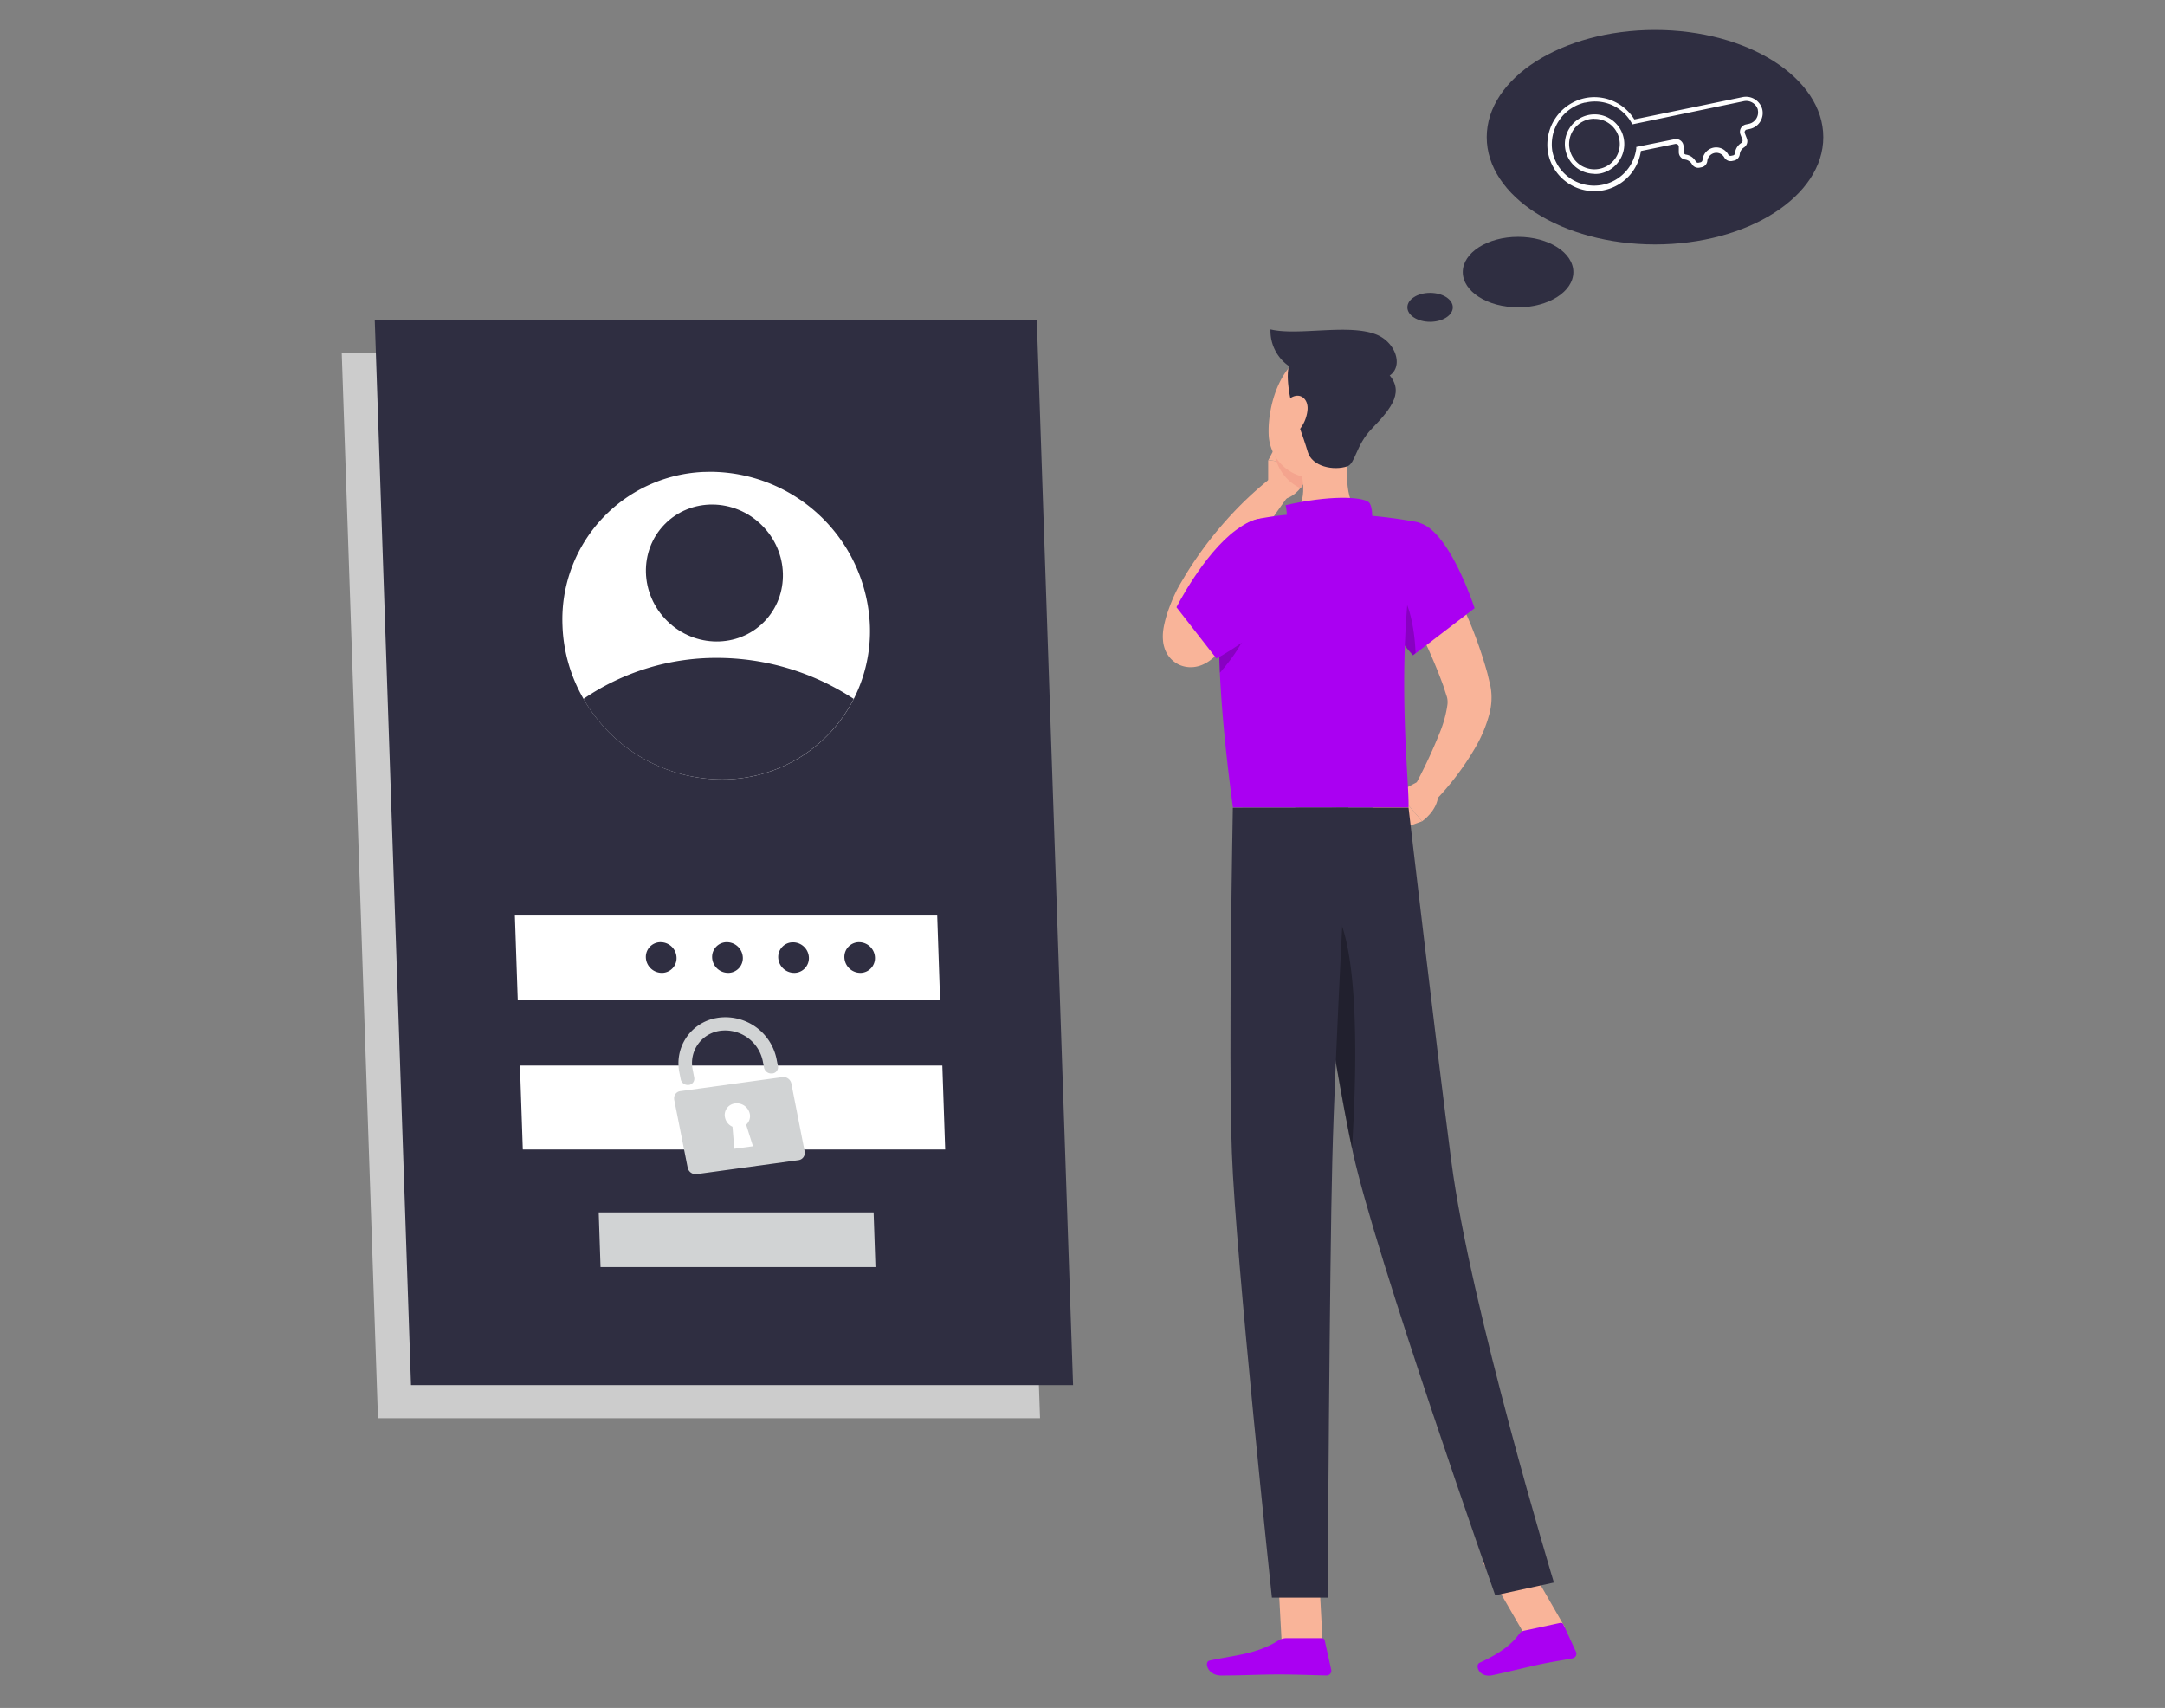  <!DOCTYPE svg PUBLIC "-//W3C//DTD SVG 1.1//EN" "http://www.w3.org/Graphics/SVG/1.1/DTD/svg11.dtd">
<svg id="a7e60a15-b949-460d-9c0d-a87f59270aab" data-name="Layer 1" xmlns="http://www.w3.org/2000/svg" width="865.76" height="682.89" viewBox="0 0 865.76 682.89">
<rect x="0" y="0" width="865.76" height="682.89" fill="#808080" stroke="none"/>
<defs>
<style xmlns="http://www.w3.org/1999/xhtml">*, ::after, ::before { box-sizing: border-box; }
img, svg { vertical-align: middle; }
</style>
<style xmlns="http://www.w3.org/1999/xhtml">*, body, html { }
img, svg { max-width: 100%; }
</style>
</defs>
<polygon points="415.89 567.04 151.15 567.04 136.66 141.27 401.4 141.27 415.89 567.04" fill="#ccc"/>
<polygon points="429.11 553.82 164.36 553.82 149.86 128.05 414.6 128.05 429.11 553.82" fill="#2f2e41" data-secondary="true"/>
<ellipse cx="286.38" cy="250.15" rx="73.21" ry="75.75" transform="translate(-92.77 279.01) rotate(-45.49)" fill="#2f2e41" data-secondary="true"/>
<path d="M347.86,250.17a59.69,59.69,0,0,1-6.44,29.27,58.89,58.89,0,0,1-52.94,32.18,63.91,63.91,0,0,1-55.12-32.18,62.46,62.46,0,0,1-8.42-29.27,59,59,0,0,1,56.4-61.48c1,0,2-.06,3-.05A64.06,64.06,0,0,1,347.86,250.17Z" fill="#fff"/>
<path d="M341.39,279.44a58.92,58.92,0,0,1-52.95,32.18,63.89,63.89,0,0,1-55.11-32.18,94.26,94.26,0,0,1,53.51-16.39A99.71,99.71,0,0,1,341.39,279.44Z" fill="#2f2e41" data-secondary="true"/>
<ellipse cx="285.68" cy="229.11" rx="26.92" ry="27.85" transform="translate(-77.97 272.22) rotate(-45.49)" fill="#2f2e41" data-secondary="true"/>
<polygon points="375.92 399.63 207.04 399.63 205.9 366.07 374.78 366.07 375.92 399.63" fill="#fff"/>
<polygon points="377.97 459.61 209.07 459.61 207.93 426.05 376.83 426.05 377.97 459.61" fill="#fff"/>
<path d="M312.79,430.68l-40.7,5.59a2.84,2.84,0,0,0-2.5,3.14,1.55,1.55,0,0,0,0,.21L275,466.9a3.27,3.27,0,0,0,3.61,2.55l40.7-5.59a2.86,2.86,0,0,0,2.48-3.19l0-.18-5.34-27.28A3.24,3.24,0,0,0,312.79,430.68ZM301.1,458.31l-7.46,1-.73-8.8a5.21,5.21,0,0,1-3-3.72,4.65,4.65,0,0,1,3.56-5.52l.47-.08a5.32,5.32,0,0,1,5.89,4.16,4.55,4.55,0,0,1-1.45,4.34Z" fill="#d1d3d4"/>
<path d="M308.76,429.2h0a2.92,2.92,0,0,1-3.21-2.25l-.52-2.67A15.35,15.35,0,0,0,289,412.05a13,13,0,0,0-12,15.64l.59,3.08a2.5,2.5,0,0,1-1.95,3l-.23,0h0a2.86,2.86,0,0,1-3.2-2.25l-.51-2.6a18.36,18.36,0,0,1,14.17-21.76l.75-.14a20.87,20.87,0,0,1,23.86,16.16l.6,3.06a2.5,2.5,0,0,1-2,2.94Z" fill="#d1d3d4"/>
<polygon points="350.09 506.61 240.15 506.61 239.42 484.76 349.35 484.76 350.09 506.61" fill="#d1d3d4"/>
<path d="M297.05,382.85a5.88,5.88,0,0,1-5.64,6.13h-.29a6.4,6.4,0,0,1-6.35-6.14,5.88,5.88,0,0,1,5.64-6.12h.28A6.4,6.4,0,0,1,297.05,382.85Z" fill="#2f2e41" data-secondary="true"/>
<path d="M270.54,382.85a5.87,5.87,0,0,1-5.61,6.13h-.32a6.4,6.4,0,0,1-6.34-6.14,5.89,5.89,0,0,1,5.65-6.12h.28A6.37,6.37,0,0,1,270.54,382.85Z" fill="#2f2e41" data-secondary="true"/>
<path d="M323.47,382.85a5.88,5.88,0,0,1-5.64,6.13h-.29a6.38,6.38,0,0,1-6.34-6.14,5.87,5.87,0,0,1,5.67-6.07h.28A6.37,6.37,0,0,1,323.47,382.85Z" fill="#2f2e41" data-secondary="true"/>
<path d="M349.89,382.85a5.88,5.88,0,0,1-5.61,6.13H344a6.4,6.4,0,0,1-6.34-6.14,5.88,5.88,0,0,1,5.65-6.12h.28A6.38,6.38,0,0,1,349.89,382.85Z" fill="#2f2e41" data-secondary="true"/>
<path d="M572.4,218.83c2.48,4,4.55,7.79,6.68,11.76s4,8,5.93,12a171.8,171.8,0,0,1,9.5,25.6c.34,1.1.58,2.28.86,3.41l.41,1.74.21.86.24,1.41a25.55,25.55,0,0,1-.58,9.62,54.29,54.29,0,0,1-5.81,13.89,110.57,110.57,0,0,1-16.56,21.68l-7.85-5.92a208.07,208.07,0,0,0,10.5-22.38,46.41,46.41,0,0,0,2.85-10.49,8.34,8.34,0,0,0-.15-3.3l-.75-2.28c-.29-.93-.57-1.86-.93-2.81a210.08,210.08,0,0,0-9.82-22.52c-3.73-7.46-7.74-14.92-11.75-22Z" fill="#f9b499"/>
<path d="M567.43,312.32l-8.58,4.53,9.84,11.53s6.16-4.16,6.44-10.5Z" fill="#f9b499"/>
<polygon points="547.35 323.96 557.88 332.33 568.69 328.38 558.85 316.86 547.35 323.96" fill="#f9b499"/>
<path d="M507.13,196.19V184l16.18,1.87s-.26,10.51-9.32,13.61Z" fill="#f9b499"/>
<polygon points="511.79 175.16 523.18 178.44 523.39 185.92 507.21 183.96 511.79 175.16" fill="#f9b499"/>
<path d="M523.18,178.44l-11.39-3.28-2.22,4.25a18.16,18.16,0,0,0,10.52,15.81,17.78,17.78,0,0,0,3.3-9.32Z" fill="#f4a48e" style="isolation:isolate"/>
<path d="M540.11,176.69c-1.86,9.6-3,22.89,3.73,29.29,0,0-2.61,9.73-20.51,9.73-19.59,0-9.41-8.54-9.41-8.54,8.14-2.53,8.07-11.8,6.21-19.26Z" fill="#f9b499"/>
<path d="M547.48,212.39c1.75-2.46,1.67-10.27-.19-11.65-3-2.22-15.88-2.74-33.2,1.25,1.86,7.57-2.15,11.52-2.15,11.52Z" fill="#aa00f2" data-primary="true"/>
<polygon points="528.9 656.55 512.52 656.55 510.89 626.17 527.27 626.17 528.9 656.55" fill="#f9b499"/>
<polygon points="625.7 650.47 609.46 653.25 593.13 624.96 609.39 622.19 625.7 650.47" fill="#f9b499"/>
<path d="M609.5,652l14.42-3.11a1.12,1.12,0,0,1,1.26.63l5,10.85a1.86,1.86,0,0,1-.82,2.51,1.84,1.84,0,0,1-.56.18c-5,1-7.55,1.23-13.87,2.59-3.9.85-12.7,3-18.08,4.15s-7.24-4-5.13-5c9.41-4.31,13.33-8.1,15.88-11.62A3.17,3.17,0,0,1,609.5,652Z" fill="#aa00f2" data-primary="true"/>
<path d="M514.29,655h14.32a1.15,1.15,0,0,1,1.12.89l2.59,11.65a1.86,1.86,0,0,1-1.32,2.29,1.66,1.66,0,0,1-.55.06c-5.16-.09-12.62-.39-19.11-.39-7.6,0-14.15.41-23.06.41-5.39,0-6.88-5.44-4.62-5.94,10.25-2.24,18.64-2.48,27.5-8A6.13,6.13,0,0,1,514.29,655Z" fill="#aa00f2" data-primary="true"/>
<path d="M567.29,209c12.29,2.82,22.38,34.19,22.38,34.19L565.11,262a54,54,0,0,1-13.05-24.24C547.72,221.27,554.73,206.07,567.29,209Z" fill="#aa00f2" data-primary="true"/>
<path d="M502.66,246.4c-3.06,3.3-6.12,6.25-9.33,9.32-1.58,1.49-3.18,3-4.82,4.42L486,262.32l-.62.54-1.06.86a15.39,15.39,0,0,1-3.6,2.13,11.86,11.86,0,0,1-4.55.93,11.34,11.34,0,0,1-3.91-.69,11,11,0,0,1-6.64-7.2,12.44,12.44,0,0,1-.54-2.78,18.41,18.41,0,0,1,0-3.32,23.74,23.74,0,0,1,.35-2.4,47.14,47.14,0,0,1,2.16-7.46,69.17,69.17,0,0,1,2.89-6.75c1.2-2.36,2.34-4.1,3.47-6.07a151.71,151.71,0,0,1,15.76-21.37,143.64,143.64,0,0,1,19.11-18.12l6.86,7.06c-4.81,6.45-9.55,13.37-13.93,20.18a217.73,217.73,0,0,0-11.93,21c-.8,1.75-1.87,3.73-2.37,5.15a46.63,46.63,0,0,0-1.73,5,33,33,0,0,0-1.07,4.7c0,.25,0,.5,0,.74v-.16a5.06,5.06,0,0,0-.24-1.23,7.93,7.93,0,0,0-2.14-3.47,9.1,9.1,0,0,0-3.08-1.87,8.8,8.8,0,0,0-3.13-.57,7.52,7.52,0,0,0-3,.57,6.23,6.23,0,0,0-.93.47l.7-.65,2.26-2,4.46-4.18c2.94-2.78,5.91-5.74,8.7-8.5Z" fill="#f9b499"/>
<path d="M556.76,232c6.68,6.6,8.86,18.64,9.32,29.08L565,262a54,54,0,0,1-13-24.24c-.24-1-.47-1.86-.63-2.93Z" opacity="0.2" style="isolation:isolate"/>
<path d="M489.62,222c-2.68,14.17-4.36,43.27,3.42,100.88h70.21c.48-10.75-6.28-63.29,4.1-114a185.5,185.5,0,0,0-23.49-3,260.4,260.4,0,0,0-29.83,0c-3.28.3-6.53.79-9.32,1.29A18.65,18.65,0,0,0,489.62,222Z" fill="#aa00f2" data-primary="true"/>
<path d="M500.36,243l-12.67-3c-.4,7.69-.43,17.19.13,29C493.65,262.32,501.11,252,500.36,243Z" opacity="0.2" style="isolation:isolate"/>
<path d="M546.34,162.67c-3.36,12.57-4.7,20.1-12.45,25.32-11.66,7.94-26.2-1.16-26.57-14.43-.41-12,5.16-30.54,18.64-33.08a17.75,17.75,0,0,1,20.38,22.19Z" fill="#f9b499"/>
<path d="M516.92,163.14c-.63-1.68-3.52-14.68-.8-18s33.76-.93,38.35,3.58c7.62,7.46,2.33,14.17-6,22.8-6.26,6.49-6.5,13.8-9.67,14.92-5.59,1.86-14.13.11-15.85-5.8S516.92,163.14,516.92,163.14Z" fill="#2f2e41" data-secondary="true"/>
<path d="M550.7,133.88c-11-4.66-31.52.51-42.64-2.18a17.11,17.11,0,0,0,14.19,17.45,145.81,145.81,0,0,0,28,2.59C562.41,151.19,560,137.86,550.7,133.88Z" fill="#2f2e41" data-secondary="true"/>
<path d="M522.89,163.66a14.82,14.82,0,0,1-3.73,8.7c-2.87,3.16-5.86,1.18-6.36-2.64-.45-3.47.48-9.32,4-11S523.13,159.76,522.89,163.66Z" fill="#f9b499"/>
<path d="M517.93,323S532.84,423.18,541,460.73c8.93,41.11,56.92,177.12,56.92,177.12l23.47-5.09s-33.56-110.86-41-168.34c-5.78-44.15-17.13-141.49-17.13-141.49Z" fill="#2f2e41" data-secondary="true"/>
<path d="M527.34,358.67c17.21,3.38,15.38,67.55,13.31,100.57-5-23.34-12.23-68.24-17.19-100.1A5.91,5.91,0,0,1,527.34,358.67Z" opacity="0.3" style="isolation:isolate"/>
<path d="M493,323s-1.87,98-.38,138c1.49,41.6,16,177.79,16,177.79H530.9s.8-133.77,1.87-174.62c1.08-44.52,6.45-141.2,6.45-141.2Z" fill="#2f2e41" data-secondary="true"/>
<path d="M517.11,226.39c6.28,17-30.65,36.92-30.65,36.92l-16-20.51s10.76-21.29,23.81-30.87C510.39,200.11,512.31,213.49,517.11,226.39Z" fill="#aa00f2" data-primary="true"/>
<ellipse cx="661.82" cy="54.85" rx="67.29" ry="42.88" fill="#2f2e41" data-secondary="true"/>
<path d="M637.55,76.44A18.85,18.85,0,0,1,619,60.8a19.06,19.06,0,0,1,14.38-21.48h0a18.77,18.77,0,0,1,20.17,8.43l43.2-8.91a6.74,6.74,0,0,1,7.9,4.64,6.5,6.5,0,0,1-4.63,8l-.35.09-1.11.22a1.1,1.1,0,0,0-.79.58,1.17,1.17,0,0,0,0,1l.77,2a3,3,0,0,1-1.16,3.6,3.53,3.53,0,0,0-1.66,2.63,2.92,2.92,0,0,1-2.25,2.59l-.88.19a2.93,2.93,0,0,1-3.1-1.49,3.62,3.62,0,0,0-5-1.27,3.67,3.67,0,0,0-1.75,2.66,2.88,2.88,0,0,1-2.23,2.58l-.88.18a2.9,2.9,0,0,1-3.09-1.49,3.78,3.78,0,0,0-2.6-1.75,3,3,0,0,1-2.61-2.93V58.64a1.15,1.15,0,0,0-1.2-1.1.55.55,0,0,0-.18,0l-13.77,2.83A18.79,18.79,0,0,1,641.4,76.05,19.2,19.2,0,0,1,637.55,76.44ZM633.82,41a17.17,17.17,0,0,0-13.05,19.43,17,17,0,0,0,33.55-1v-.67l15.2-3.08A3,3,0,0,1,673.17,58a4.25,4.25,0,0,1,.08.61v2.13a1.1,1.1,0,0,0,.89,1.06,5.44,5.44,0,0,1,3.94,2.67,1.07,1.07,0,0,0,1.1.59l.85-.18a1.05,1.05,0,0,0,.79-1,5.5,5.5,0,0,1,10.25-2.17,1.07,1.07,0,0,0,1.08.6l.9-.18a1,1,0,0,0,.76-1,5.41,5.41,0,0,1,2.56-4,1.15,1.15,0,0,0,.39-1.35l-.77-2a3,3,0,0,1,1.72-3.89,3.79,3.79,0,0,1,.48-.14l1.14-.24a4.68,4.68,0,0,0,3.6-5.55.85.85,0,0,0,0-.17,4.85,4.85,0,0,0-5.74-3.3l-44.41,9.22-.34-.57a16.76,16.76,0,0,0-18.49-8.11Zm3.73,28.49a11.88,11.88,0,1,1,10-5.3A11.93,11.93,0,0,1,640,69.36h0a12.12,12.12,0,0,1-2.41.18Zm0-22a11,11,0,0,0-2.07.2,10.11,10.11,0,1,0,4.21,19.78h0a10.08,10.08,0,0,0,3.5-18.29,9.93,9.93,0,0,0-5.57-1.65Z" fill="#fff"/>
<ellipse cx="607.06" cy="108.79" rx="22.11" ry="14.09" fill="#2f2e41" data-secondary="true"/>
<ellipse cx="571.88" cy="122.88" rx="9.08" ry="5.78" fill="#2f2e41" data-secondary="true"/>
</svg>